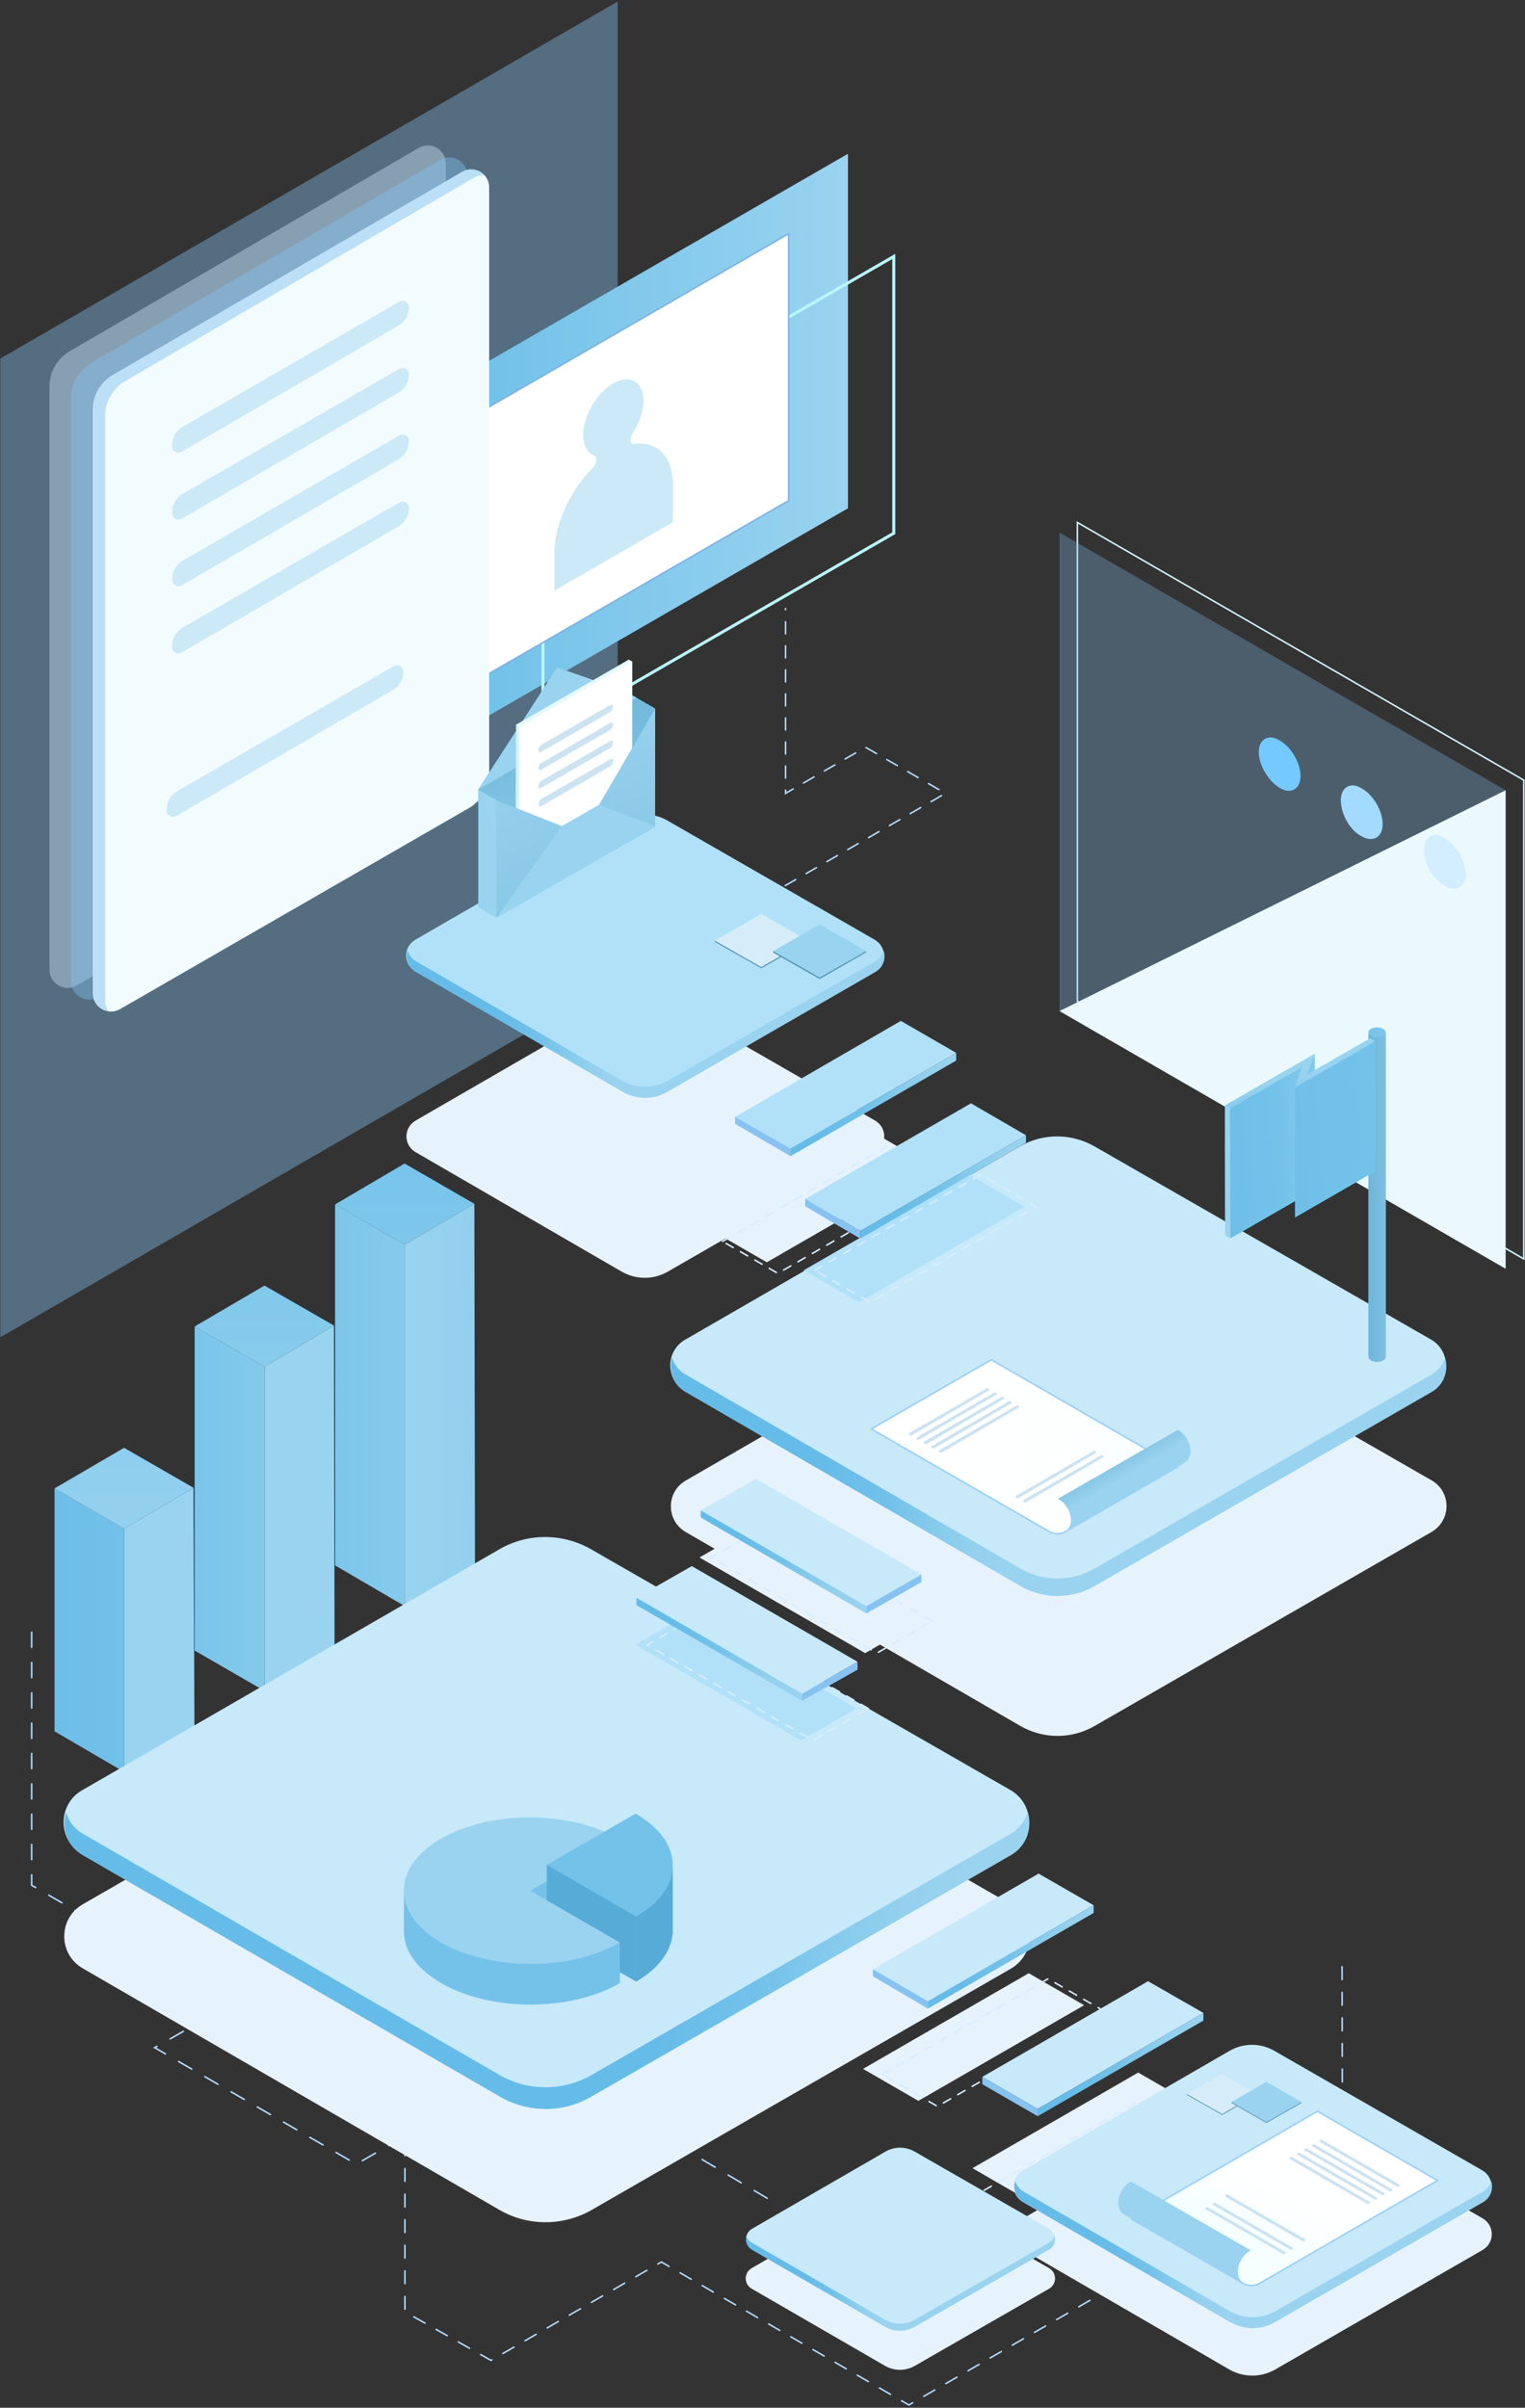 <svg width="496" height="783" viewBox="0 0 496 783" fill="none" xmlns="http://www.w3.org/2000/svg">
<rect x="0" y="0" width="496" height="783" fill="#333333" stroke="none"/>
<path d="M10.3 530.8V613.1L76.2 651.2L50.3 665.9L115.9 703.8L174.2 670L251.4 716" stroke="#B3DAFF" stroke-width="0.5" stroke-linecap="round" stroke-dasharray="4.93"/>
<path d="M436.5 639.6L436.7 735.6L409.7 752L378.7 734.1L295.6 782.1L215.1 735.6L159.7 767.6L131.7 751.8V664.2" stroke="#B3DAFF" stroke-width="0.5" stroke-linecap="round" stroke-dasharray="4.16"/>
<path d="M316.3 705.1L370.2 674L388.2 684.4L334.3 715.5L316.3 705.1Z" fill="#E7F3FC"/>
<path fill-rule="evenodd" clip-rule="evenodd" d="M315.4 715L369.3 683.9L387.3 694.3L333.4 725.4L315.4 715Z" stroke="#D7EDFF" stroke-width="0.5" stroke-linecap="round" stroke-dasharray="2.7"/>
<path opacity="0.4" d="M0.1 434.9V116.6L200.9 0.5V318.8L0.1 434.9Z" fill="#86C3F2"/>
<path fill-rule="evenodd" clip-rule="evenodd" d="M350.4 325.6L495.6 409.4V253.7L350.4 169.9V325.6Z" stroke="#D2F1F9" stroke-width="0.5"/>
<path opacity="0.3" d="M344.6 328.8L489.7 412.6V257L344.6 173.2V328.8Z" fill="#86C3F2"/>
<path d="M489.7 257L344.6 328.8L489.7 412.6V257Z" fill="#EBF9FF"/>
<path d="M120 255.2V139.9L275.8 50V165.3L120 255.2Z" fill="url(#paint0_linear)"/>
<path fill-rule="evenodd" clip-rule="evenodd" d="M176.6 239.2V149.2L290.7 83.4V173.4L176.6 239.2Z" stroke="#B9F6F9" stroke-width="0.976"/>
<path d="M139.4 230.4V143.7L256.5 76V162.8L139.4 230.4Z" fill="white" stroke="#7CB3E5" stroke-width="0.5"/>
<path d="M199.4 124.7C199.2 124.8 198.9 125 198.7 125.1C193.9 128.3 190 135 189.7 140.7C189.5 144.6 190.9 147.2 193.2 148.1C194.4 148.5 194.1 150.8 192.7 152.2C185.4 159.6 180.2 170.7 180.3 180.2V192.1L218.9 169.8V157.9C218.9 148.4 213.7 143.3 206.3 144.4C204.9 144.6 204.6 142.6 205.8 140.9C207.9 137.6 209.3 133.7 209.3 130.3C209.2 124.1 204.8 121.6 199.4 124.7Z" fill="#CCE9F7"/>
<path opacity="0.4" d="M136.2 48.1L22.7 114.2C18.6 116.6 16.1 120.9 16.1 125.6V315.4C16.1 319.9 21 322.7 24.9 320.5L138.4 255.1C142.5 252.7 145 248.4 145 243.6V53.2C145 48.6 140.1 45.8 136.2 48.1Z" fill="#D3EEFD"/>
<path opacity="0.4" d="M143.2 52L29.7 118C25.6 120.4 23.1 124.7 23.1 129.4V319.2C23.1 323.7 28 326.5 31.9 324.3L145.4 259C149.5 256.6 152 252.3 152 247.5V57.1C152.1 52.5 147.1 49.7 143.2 52Z" fill="#86C3F2"/>
<path d="M150.3 55.9L36.8 121.9C32.7 124.3 30.2 128.6 30.2 133.3V323.1C30.2 327.6 35.1 330.4 39 328.2L152.5 262.8C156.6 260.4 159.1 256.1 159.1 251.3V60.9C159.1 56.4 154.2 53.6 150.3 55.9Z" fill="#F2FCFF"/>
<path opacity="0.5" d="M37 121.8L150.3 55.8C152.9 54.3 156.1 55.1 157.9 57.2C156.7 56.9 155.6 57 154.3 57.7L40.8 123.9C36.7 126.3 34.2 130.6 34.2 135.3V325.1C34.2 326.6 34.5 327.9 35.4 328.9C32.6 328.6 30.2 326.2 30.2 323.1V133.4C30.2 128.7 32.9 124.2 37 121.8Z" fill="#86C3F2"/>
<path d="M129.9 98.1L59.4 138.8C57.3 140 56 142.3 56 144.8V145.1C56 146.7 57.7 147.7 59.1 146.9L129.6 105.9C131.7 104.7 133 102.4 133 99.9C133 98.3 131.3 97.3 129.9 98.1Z" fill="#CCE9F7"/>
<path d="M129.9 119.9L59.4 160.6C57.3 161.8 56 164.1 56 166.6V166.9C56 168.5 57.7 169.5 59.1 168.7L129.6 127.7C131.7 126.5 133 124.2 133 121.7C133 120.1 131.3 119.1 129.9 119.9Z" fill="#CCE9F7"/>
<path d="M129.9 141.6L59.4 182.3C57.3 183.5 56 185.8 56 188.3V188.6C56 190.2 57.7 191.2 59.1 190.4L129.6 149.4C131.7 148.2 133 145.9 133 143.4C133 141.8 131.3 140.8 129.9 141.6Z" fill="#CCE9F7"/>
<path d="M129.9 163.4L59.4 204.1C57.3 205.3 56 207.6 56 210.1V210.4C56 212 57.7 213 59.1 212.2L129.6 171.2C131.7 170 133 167.7 133 165.2C133 163.6 131.3 162.6 129.9 163.4Z" fill="#CCE9F7"/>
<path d="M128.1 216.6L57.6 257.3C55.5 258.5 54.2 260.8 54.2 263.3V263.6C54.2 265.2 55.9 266.2 57.3 265.4L127.8 224.4C129.9 223.2 131.2 220.9 131.2 218.4C131.2 216.8 129.5 215.8 128.1 216.6Z" fill="#CCE9F7"/>
<path d="M217.1 325.6L284.6 364.4C288.6 366.7 288.6 372.4 284.6 374.7L217.1 413.6C212.5 416.2 206.9 416.2 202.3 413.6L135.2 374.7C131.2 372.4 131.2 366.7 135.2 364.4L202.3 325.6C206.9 323 212.5 322.9 217.1 325.6Z" fill="#E7F3FC"/>
<path d="M217 266.8L284.5 305.6C288.5 307.9 288.5 313.6 284.5 315.9L217 354.8C212.4 357.4 206.8 357.4 202.2 354.8L135.1 315.9C131.1 313.6 131.1 307.9 135.1 305.6L202.2 266.8C206.8 264.2 212.4 264.2 217 266.8Z" fill="#B0E1F9"/>
<path d="M40.345 576.228L63.245 563.028L62.945 483.828L40.345 497.128V576.228Z" fill="url(#paint1_linear)"/>
<path d="M17.745 563.028L40.345 576.228V497.128L17.745 484.028V563.028Z" fill="url(#paint2_linear)"/>
<path d="M40.345 470.828L62.945 483.828L40.345 497.128L17.745 484.028L40.345 470.828Z" fill="url(#paint3_linear)"/>
<path d="M86.014 549.873L108.814 536.773L108.614 431.073L86.014 444.473V549.873Z" fill="url(#paint4_linear)"/>
<path d="M63.314 536.774L86.014 549.874V444.474L63.314 431.374V536.774Z" fill="url(#paint5_linear)"/>
<path d="M86.014 418.073L108.614 431.073L86.014 444.473L63.314 431.373L86.014 418.073Z" fill="url(#paint6_linear)"/>
<path d="M131.584 522.279L154.484 509.079L154.284 391.479L131.584 404.779V522.279Z" fill="url(#paint7_linear)"/>
<path d="M108.984 509.079L131.584 522.279V404.779L108.984 391.679V509.079Z" fill="url(#paint8_linear)"/>
<path d="M131.584 378.379L154.284 391.479L131.584 404.779L108.984 391.679L131.584 378.379Z" fill="url(#paint9_linear)"/>
<path d="M284.7 312.6L217.2 351.5C212.6 354.1 207 354.1 202.4 351.5L135.3 312.6C133.9 311.8 133 310.5 132.6 309.2C131.8 311.7 132.7 314.6 135.3 316.1L202.4 355C207 357.7 212.6 357.7 217.2 355L284.7 316.1C287.3 314.6 288.2 311.7 287.4 309.2C287 310.5 286.1 311.7 284.7 312.6Z" fill="url(#paint10_linear)"/>
<path d="M414.7 682.6L482.2 721.4C486.2 723.7 486.2 729.4 482.2 731.7L414.7 770.6C410.1 773.2 404.5 773.2 399.9 770.6L332.8 731.7C328.8 729.4 328.8 723.7 332.8 721.4L399.9 682.6C404.5 679.9 410.2 679.9 414.7 682.6Z" fill="#E7F3FC"/>
<path d="M414.6 667L482.1 705.8C486.1 708.1 486.1 713.8 482.1 716.1L414.6 755C410 757.6 404.4 757.6 399.8 755L332.7 716.1C328.7 713.8 328.7 708.1 332.7 705.8L399.8 667C404.4 664.3 410 664.3 414.6 667Z" fill="#C8E9F9"/>
<path d="M482.3 712.7L414.8 751.6C410.2 754.2 404.6 754.2 400 751.6L332.9 712.7C331.5 711.9 330.6 710.6 330.2 709.3C329.4 711.8 330.3 714.7 332.9 716.2L400 755.1C404.6 757.8 410.2 757.8 414.8 755.1L482.3 716.2C484.9 714.7 485.8 711.8 485 709.3C484.6 710.7 483.7 711.9 482.3 712.7Z" fill="url(#paint11_linear)"/>
<path d="M356 418.5L465.6 481.4C472.1 485.1 472.1 494.4 465.6 498.2L356 561.3C348.5 565.6 339.4 565.6 331.9 561.3L223 498.2C216.6 494.5 216.6 485.2 223 481.5L332 418.5C339.4 414.2 348.5 414.2 356 418.5Z" fill="#E7F3FC"/>
<path d="M355.8 372.7L465.4 435.6C471.9 439.3 471.9 448.6 465.4 452.4L355.8 515.5C348.3 519.8 339.2 519.8 331.7 515.5L222.8 452.4C216.4 448.7 216.4 439.4 222.8 435.7L331.7 372.8C339.2 368.5 348.3 368.5 355.8 372.7Z" fill="#C8E9F9"/>
<path d="M465.6 447L356 510.1C348.5 514.4 339.4 514.4 331.9 510.1L223 447C220.7 445.7 219.3 443.7 218.6 441.5C217.4 445.6 218.8 450.3 223 452.7L331.9 515.8C339.3 520.1 348.5 520.1 356 515.8L465.6 452.7C469.8 450.3 471.2 445.6 470 441.5C469.3 443.7 467.9 445.7 465.6 447Z" fill="url(#paint12_linear)"/>
<path d="M192.4 541L328.8 619.3C336.9 623.9 336.9 635.5 328.8 640.2L192.4 718.7C183.1 724 171.7 724 162.5 718.7L26.9 640.1C18.9 635.5 18.9 623.9 26.9 619.3L162.5 541C171.8 535.7 183.2 535.7 192.4 541Z" fill="#E7F3FC"/>
<path d="M192.2 503.8L328.6 582.1C336.7 586.7 336.7 598.3 328.6 603L192.2 681.5C182.9 686.8 171.5 686.8 162.3 681.5L26.7 603C18.7 598.4 18.7 586.8 26.7 582.2L162.3 503.9C171.5 498.5 182.9 498.5 192.2 503.8Z" fill="#C8E9F9"/>
<path d="M297.5 712.5L341.2 737.6C343.8 739.1 343.8 742.8 341.2 744.3L297.5 769.4C294.5 771.1 290.9 771.1 287.9 769.4L244.5 744.3C241.9 742.8 241.9 739.1 244.5 737.6L287.9 712.5C290.9 710.8 294.6 710.8 297.5 712.5Z" fill="#E7F3FC"/>
<path d="M328.8 596.3L192.4 674.8C183.1 680.1 171.7 680.1 162.5 674.8L26.9 596.3C24.1 594.7 22.3 592.2 21.5 589.4C20 594.4 21.7 600.3 26.9 603.3L162.5 681.8C171.8 687.2 183.2 687.2 192.4 681.8L328.8 603.3C334 600.3 335.8 594.4 334.3 589.3C333.4 592.1 331.6 594.7 328.8 596.3Z" fill="url(#paint13_linear)"/>
<path d="M231.4 400.1L285.3 369L303.3 379.4L249.4 410.5L231.4 400.1Z" fill="#E7F3FC"/>
<path d="M297.5 699.7L341.2 724.8C343.8 726.3 343.8 730 341.2 731.5L297.6 756.6C294.6 758.3 291 758.3 288 756.6L244.6 731.5C242 730 242 726.3 244.6 724.8L288 699.7C290.9 698 294.5 698 297.5 699.7Z" fill="#C8E9F9"/>
<path d="M341.2 729.3L297.5 754.4C294.5 756.1 290.9 756.1 287.9 754.4L244.5 729.3C243.6 728.8 243 728 242.8 727.1C242.3 728.7 242.9 730.6 244.5 731.6L287.9 756.7C290.9 758.4 294.5 758.4 297.5 756.7L341.2 731.6C342.9 730.6 343.4 728.8 342.9 727.1C342.7 728 342.1 728.8 341.2 729.3Z" fill="url(#paint14_linear)"/>
<path fill-rule="evenodd" clip-rule="evenodd" d="M235 403.7L288.9 372.6L306.9 383L253 414.1L235 403.7Z" stroke="#D7EDFF" stroke-width="0.5" stroke-linecap="round" stroke-dasharray="2.7"/>
<path d="M239.1 363.2L293 332L311 342.4L257.1 373.5L239.1 363.2Z" fill="#B0E1F9"/>
<path d="M239.1 363.2V365.5L257.1 376V373.5L239.1 363.2Z" fill="#86C3F2"/>
<path d="M311 342.4L257.1 373.5V376L311 344.9V342.4Z" fill="url(#paint15_linear)"/>
<path d="M261.4 413.1L315.3 382L333.3 392.4L279.4 423.5L261.4 413.1Z" fill="#B0E1F9"/>
<path fill-rule="evenodd" clip-rule="evenodd" d="M265 413.1L318.9 382L336.9 392.4L283 423.5L265 413.1Z" stroke="#D7EDFF" stroke-width="0.5" stroke-linecap="round" stroke-dasharray="2.7"/>
<path d="M261.9 389.9L315.8 358.8L333.7 369.2L279.8 400.3L261.9 389.9Z" fill="#B0E1F9"/>
<path d="M261.9 389.9V392.3L279.8 402.8V400.3L261.9 389.9Z" fill="#86C3F2"/>
<path d="M333.7 369.2L279.8 400.3V402.8L333.7 371.6V369.2Z" fill="url(#paint16_linear)"/>
<path d="M232.5 305.9L247.6 297.2L262.7 305.9L247.6 314.5L232.5 305.9Z" fill="#D6EDF9"/>
<path d="M251.5 309.3L266.6 300.6L281.7 309.3L266.6 317.9L251.5 309.3Z" fill="#99D3EF"/>
<path d="M266.6 317.9V318.4L281.7 309.7V309.3L266.6 317.9Z" fill="#5895B3"/>
<path d="M251.5 309.3L266.6 317.9V318.4L251.5 309.8V309.3Z" fill="#5895B3"/>
<path d="M247.6 314.5V314.9L254.1 311.2L253.7 311L247.6 314.5Z" fill="#5895B3"/>
<path d="M232.5 305.9L247.6 314.5V314.9L232.5 306.3V305.9Z" fill="#5895B3"/>
<path d="M299.4 527.2L245.5 496.1L227.5 506.5L281.4 537.6L299.4 527.2Z" fill="#E7F3FC"/>
<path fill-rule="evenodd" clip-rule="evenodd" d="M303.2 527.2L249.3 496.1L231.3 506.5L285.2 537.6L303.2 527.2Z" stroke="#D7EDFF" stroke-width="0.5" stroke-linecap="round" stroke-dasharray="2.7"/>
<path d="M227.9 491.2L281.8 522.3L299.7 512L245.8 480.9L227.9 491.2Z" fill="#C8E9F9"/>
<path d="M281.8 522.3L299.7 512V514.5L281.8 524.7V522.3Z" fill="#86C3F2"/>
<path d="M227.9 491.2L281.8 522.3V524.7L227.9 493.5V491.2Z" fill="url(#paint17_linear)"/>
<path d="M278.5 555.6L224.6 524.5L206.7 534.9L260.6 566L278.5 555.6Z" fill="#B0E1F9"/>
<path fill-rule="evenodd" clip-rule="evenodd" d="M282.4 555.6L228.5 524.5L210.5 534.9L264.4 566L282.4 555.6Z" stroke="#D7EDFF" stroke-width="0.5" stroke-linecap="round" stroke-dasharray="2.7"/>
<path d="M207 519.6L260.9 550.8L278.9 540.4L225 509.3L207 519.6Z" fill="#C8E9F9"/>
<path d="M260.9 550.8L278.9 540.4V543L260.9 553.1V550.8Z" fill="#86C3F2"/>
<path d="M207 519.6L260.9 550.8V553.1L207 522V519.6Z" fill="url(#paint18_linear)"/>
<path d="M283.4 464.7L322.4 442.2L382.9 477.1L346.5 498.1C344.9 499 342.9 499 341.3 498.1L283.4 464.7Z" fill="url(#paint19_linear)" stroke="#9ACFF7" stroke-width="0.5"/>
<path d="M383.1 465L344.1 487.4C346.7 488.9 348.3 491.7 348.3 494.6C348.3 496.2 347.4 497.5 346.2 498.2L385 475.9C386.3 475.2 387.2 473.9 387.2 472.2C387.2 469.3 385.7 466.5 383.1 465Z" fill="url(#paint20_linear)"/>
<path d="M295.8 466L320.7 451.6C321 451.4 321.3 451.4 321.6 451.6C321.9 451.7 321.9 452.1 321.6 452.2L296.7 466.7C296.4 466.9 296.1 466.9 295.8 466.7C295.5 466.5 295.5 466.2 295.8 466Z" fill="#CCE3F1"/>
<path d="M298.2 467.4L323.1 453C323.4 452.8 323.7 452.8 324 453C324.3 453.1 324.3 453.5 324 453.6L299.1 468.1C298.8 468.3 298.5 468.3 298.2 468.1C298 467.9 298 467.6 298.2 467.4Z" fill="#CCE3F1"/>
<path d="M300.6 468.8L325.5 454.4C325.8 454.2 326.1 454.2 326.4 454.4C326.7 454.5 326.7 454.9 326.4 455L301.6 469.5C301.3 469.7 301 469.7 300.7 469.5C300.4 469.3 300.4 469 300.6 468.8Z" fill="#CCE3F1"/>
<path d="M303.1 470.2L328 455.8C328.3 455.6 328.6 455.6 328.9 455.8C329.2 455.9 329.2 456.3 328.9 456.4L304 470.9C303.7 471.1 303.4 471.1 303.1 470.9C302.8 470.7 302.8 470.4 303.1 470.2Z" fill="#CCE3F1"/>
<path d="M305.5 471.6L330.4 457.2C330.7 457 331 457 331.3 457.2C331.6 457.3 331.6 457.7 331.3 457.8L306.4 472.3C306.1 472.5 305.8 472.5 305.5 472.3C305.3 472.1 305.3 471.8 305.5 471.6Z" fill="#CCE3F1"/>
<path d="M330.5 486.4L355.4 472C355.7 471.8 356 471.8 356.3 472C356.6 472.1 356.6 472.5 356.3 472.6L331.4 487.1C331.1 487.3 330.8 487.3 330.5 487.1C330.2 486.9 330.2 486.6 330.5 486.4Z" fill="#CCE3F1"/>
<path d="M332.9 487.8L357.8 473.4C358.1 473.2 358.4 473.2 358.7 473.4C359 473.5 359 473.9 358.7 474L333.8 488.5C333.5 488.7 333.2 488.7 332.9 488.5C332.7 488.3 332.7 488 332.9 487.8Z" fill="#CCE3F1"/>
<path opacity="0.7" d="M326.4 483.8L351.3 469.4C351.6 469.2 351.9 469.2 352.2 469.4C352.5 469.5 352.5 469.9 352.2 470L327.4 484.4C327.1 484.6 326.8 484.6 326.5 484.4C326.2 484.3 326.2 483.9 326.4 483.8Z" fill="url(#paint21_linear)"/>
<path d="M467.5 709.1L428.5 686.6L368 721.6L404.4 742.6C406 743.5 408 743.5 409.6 742.6L467.5 709.1Z" fill="url(#paint22_linear)" stroke="#9ACFF7" stroke-width="0.5"/>
<path d="M367.8 709.4L406.8 731.8C404.2 733.3 402.6 736.1 402.6 739C402.6 740.6 403.5 741.9 404.7 742.6L365.9 720.3C364.6 719.6 363.7 718.3 363.7 716.6C363.7 713.7 365.3 710.9 367.8 709.4Z" fill="#99D3EF"/>
<path d="M455.1 710.4L430.2 696C429.9 695.8 429.6 695.8 429.3 696C429 696.1 429 696.5 429.3 696.6L454.2 711C454.5 711.2 454.8 711.2 455.1 711C455.4 710.9 455.4 710.6 455.1 710.4Z" fill="#CCE3F1"/>
<path d="M452.7 711.9L427.8 697.5C427.5 697.3 427.2 697.3 426.9 697.5C426.6 697.6 426.6 698 426.9 698.1L451.8 712.5C452.1 712.7 452.4 712.7 452.7 712.5C452.9 712.3 452.9 712 452.7 711.9Z" fill="#CCE3F1"/>
<path d="M450.3 713.2L425.3 698.8C425 698.6 424.7 698.6 424.4 698.8C424.1 698.9 424.1 699.3 424.4 699.4L449.3 713.8C449.6 714 449.9 714 450.2 713.8C450.5 713.7 450.5 713.4 450.3 713.2Z" fill="#CCE3F1"/>
<path d="M447.8 714.6L422.9 700.2C422.6 700 422.3 700 422 700.2C421.7 700.3 421.7 700.7 422 700.8L446.9 715.2C447.2 715.4 447.5 715.4 447.8 715.2C448.1 715.1 448.1 714.8 447.8 714.6Z" fill="#CCE3F1"/>
<path d="M445.4 716L420.5 701.6C420.2 701.4 419.9 701.4 419.6 701.6C419.3 701.7 419.3 702.1 419.6 702.2L444.5 716.6C444.8 716.8 445.1 716.8 445.4 716.6C445.7 716.5 445.7 716.2 445.4 716Z" fill="#CCE3F1"/>
<path d="M420.4 730.9L395.5 716.5C395.2 716.3 394.9 716.3 394.6 716.5C394.3 716.6 394.3 717 394.6 717.1L419.5 731.5C419.8 731.7 420.1 731.7 420.4 731.5C420.7 731.4 420.7 731 420.4 730.9Z" fill="#CCE3F1"/>
<path d="M418 732.3L393.1 717.9C392.8 717.7 392.5 717.7 392.2 717.9C391.9 718 391.9 718.4 392.2 718.5L417.1 732.9C417.4 733.1 417.7 733.1 418 732.9C418.3 732.8 418.3 732.4 418 732.3Z" fill="#CCE3F1"/>
<path d="M424.5 728.2L399.5 713.8C399.2 713.6 398.9 713.6 398.6 713.8C398.3 713.9 398.3 714.3 398.6 714.4L423.5 728.8C423.8 729 424.1 729 424.4 728.8C424.7 728.7 424.7 728.3 424.5 728.2Z" fill="#CCE3F1"/>
<path d="M386.1 681L397.5 674.4L408.9 681L397.5 687.5L386.1 681Z" fill="#D6EDF9"/>
<path d="M400.5 683.6L411.9 677L423.3 683.6L411.9 690.1L400.5 683.6Z" fill="#99D3EF"/>
<path d="M411.9 690.1V690.4L423.3 683.9V683.6L411.9 690.1Z" fill="#5895B3"/>
<path d="M400.5 683.6L411.9 690.1V690.4L400.5 683.9V683.6Z" fill="#5895B3"/>
<path d="M397.5 687.5V687.8L402.4 685L402.2 684.8L397.5 687.5Z" fill="#5895B3"/>
<path d="M386.1 681L397.5 687.5V687.8L386.1 681.3V681Z" fill="#5895B3"/>
<path d="M280.7 672.8L334.6 641.7L352.6 652.1L298.7 683.2L280.7 672.8Z" fill="#E7F3FC"/>
<path fill-rule="evenodd" clip-rule="evenodd" d="M287 674.6L340.9 643.5L358.9 653.9L304.9 685L287 674.6Z" stroke="#D7EDFF" stroke-width="0.5" stroke-linecap="round" stroke-dasharray="2.7"/>
<path d="M283.9 640.4L337.8 609.3L355.7 619.6L301.8 650.8L283.9 640.4Z" fill="#C8E9F9"/>
<path d="M283.9 640.4V642.7L301.8 653.2V650.8L283.9 640.4Z" fill="#86C3F2"/>
<path d="M355.7 619.6L301.8 650.8V653.2L355.7 622.1V619.6Z" fill="url(#paint23_linear)"/>
<path d="M319.5 675.4L373.4 644.3L391.4 654.6L337.5 685.8L319.5 675.4Z" fill="#C8E9F9"/>
<path d="M319.5 675.4V677.8L337.5 688.2V685.8L319.5 675.4Z" fill="#86C3F2"/>
<path d="M391.4 654.6L337.5 685.8V688.2L391.4 657.1V654.6Z" fill="url(#paint24_linear)"/>
<path d="M255.4 288L307.5 258L281.5 243L255.5 258V197.9" stroke="#B3DAFF" stroke-width="0.5" stroke-linecap="round" stroke-dasharray="3.91"/>
<path d="M155.572 256.737V294.937L161.472 298.437L213.072 268.737V230.437L203.472 224.937L155.572 256.737Z" fill="#00CEEE"/>
<path d="M161.472 260.237L155.572 256.737L203.472 224.937L213.072 230.437L161.472 260.237Z" fill="#56CFFF"/>
<path d="M155.572 256.737L161.472 260.237L189.272 271.237L213.072 230.437L203.472 224.937L181.272 217.137L155.572 256.737Z" fill="url(#paint25_linear)"/>
<path d="M181.221 217.057L203.521 224.957L207.121 226.957L181.221 217.057Z" fill="#BDEBFF"/>
<path d="M207.121 226.957L155.521 256.757L181.221 217.057L207.121 226.957Z" fill="url(#paint26_linear)"/>
<path d="M167.831 235.737L168.131 290.637L168.931 293.137L205.631 272.037V215.137L204.531 214.537L167.831 235.737Z" fill="#C1F2F7"/>
<path d="M168.931 293.137L167.631 290.637L167.831 235.737L168.931 236.337V293.137Z" fill="#D5F1F9"/>
<path d="M168.871 236.337L167.771 235.737L204.471 214.537L205.571 215.137L168.871 236.337Z" fill="#E6FAFF"/>
<path d="M205.572 215.137V272.037L168.872 293.137V236.337L205.572 215.137Z" fill="white"/>
<path d="M176.181 259.757L198.581 246.857C198.981 246.657 199.481 246.857 199.481 247.357C199.481 248.157 199.081 248.857 198.381 249.257L176.081 262.157C175.681 262.357 175.181 262.157 175.181 261.657C175.181 260.857 175.581 260.157 176.181 259.757Z" fill="#CCE3F1"/>
<path d="M176.181 253.857L198.481 240.957C198.881 240.757 199.381 240.957 199.381 241.457C199.381 242.257 198.981 242.957 198.281 243.357L175.981 256.257C175.581 256.457 175.081 256.257 175.081 255.757C175.081 254.957 175.581 254.257 176.181 253.857Z" fill="#CCE3F1"/>
<path d="M176.181 248.057L198.481 235.057C198.881 234.857 199.381 235.057 199.381 235.557C199.381 236.357 198.981 237.057 198.281 237.457L175.981 250.357C175.581 250.557 175.081 250.357 175.081 249.857C175.081 249.157 175.481 248.357 176.181 248.057Z" fill="#CCE3F1"/>
<path d="M176.181 242.157L198.481 229.257C198.881 229.057 199.381 229.257 199.381 229.757C199.381 230.557 198.981 231.257 198.281 231.657L175.981 244.557C175.581 244.757 175.081 244.557 175.081 244.057C175.081 243.257 175.481 242.557 176.181 242.157Z" fill="#CCE3F1"/>
<path d="M189.272 271.237L161.472 260.237V298.437L213.072 268.737V230.437L189.272 271.237Z" fill="url(#paint27_linear)"/>
<path d="M213.072 268.682L161.472 298.482L182.672 268.682L194.872 261.682L213.072 268.682Z" fill="url(#paint28_linear)"/>
<path d="M161.472 298.482L155.572 294.982V256.782L161.472 260.182V298.482Z" fill="url(#paint29_linear)"/>
<path d="M445.1 335.8V441.2C445.1 441.7 445.3 442 445.9 442.4C447.1 443.1 448.9 443.1 449.9 442.4C450.5 442 450.7 441.7 450.7 441.2V335.8C450.7 335.3 450.5 335 449.9 334.6C448.7 333.9 446.9 334 445.9 334.6C445.3 334.9 445 335.3 445.1 335.8Z" fill="url(#paint30_linear)"/>
<path d="M445.9 336.9C447.1 337.6 448.9 337.6 449.9 336.9C450.5 336.5 450.7 336.2 450.7 335.7V441.1C450.7 441.6 450.5 441.9 449.9 442.3C448.7 443 446.9 443 445.9 442.3C445.3 441.9 445.1 441.6 445.1 441.1V335.8C445.1 336.2 445.3 336.6 445.9 336.9Z" fill="url(#paint31_linear)"/>
<path d="M398.4 359.5L398.5 401.7L400.2 402.7L421.2 390.6V395.9L447.4 380.8L447.2 338.6L445.6 337.7L427.6 348V342.7L398.4 359.5Z" fill="#69F2FF"/>
<path d="M427.6 342.7L427.7 384.9L425.2 391.6L425.1 349.5L427.6 342.7Z" fill="url(#paint32_linear)"/>
<path d="M423.6 346.9L423.7 389L400.2 402.7L400 360.5L423.6 346.9Z" fill="url(#paint33_linear)"/>
<path d="M447.2 338.6L447.4 380.8L421.2 395.9L421.1 353.7L447.2 338.6Z" fill="url(#paint34_linear)"/>
<path d="M400 360.5L400.2 402.7L398.5 401.7L398.4 359.5L400 360.5Z" fill="url(#paint35_linear)"/>
<path d="M427.6 342.7L425.1 349.5L445.6 337.7L447.2 338.6L421.1 353.7L423.6 346.9L400 360.5L398.4 359.5L427.6 342.7Z" fill="url(#paint36_linear)"/>
<path d="M201.2 631.9C201.3 631.8 201.5 631.8 201.6 631.7L183.9 621.4L201.4 611.2V598C185.3 588.7 159.3 588.7 143.3 598C135.4 602.7 131.4 608.7 131.4 614.8V628C131.4 634.1 135.4 640.2 143.5 644.9C159.6 654.2 185.6 654.2 201.6 644.9V631.7C201.5 631.8 201.3 631.9 201.2 631.9Z" fill="#99D3EF"/>
<path d="M183.9 621.5L201.4 611.3V598.1L172.5 614.9L183.9 621.5Z" fill="#74C2EA"/>
<path d="M218.8 607C219 600.8 215 594.5 206.7 589.8L177.8 606.5V627.6L206.9 644.4C214.8 639.8 218.8 633.7 218.8 627.7V606.6C218.8 606.8 218.8 606.9 218.8 607Z" fill="#73C2EA"/>
<path d="M218.8 606.6V627.7C218.8 633.7 214.8 639.8 206.9 644.4V623.3C214.9 618.7 218.8 612.7 218.8 606.6Z" fill="#56ABD7"/>
<path d="M206.9 623.3V644.4L177.8 627.6L177.9 606.5L206.9 623.3Z" fill="#56ABD7"/>
<path d="M131.4 628V614.8C131.4 620.9 135.4 627 143.5 631.7C159.6 641 185.6 641 201.6 631.7V644.9C185.6 654.2 159.6 654.2 143.5 644.9C135.4 640.2 131.3 634.1 131.4 628Z" fill="#74C2EA"/>
<path d="M172.5 614.9L201.6 631.7C185.6 641 159.6 640.9 143.5 631.7C127.4 622.5 127.3 607.4 143.3 598.1L172.5 614.9Z" fill="#99D3EF"/>
<path d="M409.4 244.6C409.4 240.4 412.6 238.5 416.2 240.8C420 242.9 423 248.2 423 252.4C423 256.6 419.8 258.5 416.2 256.2C412.6 254.1 409.4 248.8 409.4 244.6Z" fill="#74C9FF"/>
<path d="M436.1 260.2C436.1 256 439.3 254.1 442.9 256.4C446.7 258.5 449.7 263.8 449.7 268C449.7 272.2 446.7 274.1 442.9 272C439 270 436.1 264.7 436.1 260.2Z" fill="#A2DBFF"/>
<path d="M463.1 276.3C463.1 272.1 466.3 270.2 469.9 272.5C473.5 274.8 476.7 279.9 476.7 284.1C476.7 288.3 473.7 290.2 469.9 288.1C466.1 286.1 463.1 280.6 463.1 276.3Z" fill="#D1EDFF"/>
<defs>
<linearGradient id="paint0_linear" x1="120" y1="255.2" x2="275.8" y2="255.2" gradientUnits="userSpaceOnUse">
<stop stop-color="#66BCE8"/>
<stop offset="1" stop-color="#99D3EF"/>
</linearGradient>
<linearGradient id="paint1_linear" x1="301.819" y1="187.184" x2="131.887" y2="187.184" gradientUnits="userSpaceOnUse">
<stop stop-color="#66BCE8"/>
<stop offset="1" stop-color="#99D3EF"/>
</linearGradient>
<linearGradient id="paint2_linear" x1="-78.488" y1="1088.37" x2="195.174" y2="1088.37" gradientUnits="userSpaceOnUse">
<stop offset="0.214" stop-color="#66BCE8"/>
<stop offset="0.49" stop-color="#74C2EA"/>
<stop offset="0.64" stop-color="#84CAEC"/>
<stop offset="0.84" stop-color="#94D1EE"/>
<stop offset="1" stop-color="#99D3EF"/>
</linearGradient>
<linearGradient id="paint3_linear" x1="-216.334" y1="303.314" x2="-216.334" y2="602.014" gradientUnits="userSpaceOnUse">
<stop stop-color="#66BCE8"/>
<stop offset="0.718" stop-color="#99D3EF"/>
</linearGradient>
<linearGradient id="paint4_linear" x1="301.819" y1="47.762" x2="131.887" y2="47.762" gradientUnits="userSpaceOnUse">
<stop stop-color="#66BCE8"/>
<stop offset="1" stop-color="#99D3EF"/>
</linearGradient>
<linearGradient id="paint5_linear" x1="-78.488" y1="1171.88" x2="182.521" y2="1171.88" gradientUnits="userSpaceOnUse">
<stop offset="0.214" stop-color="#66BCE8"/>
<stop offset="0.49" stop-color="#74C2EA"/>
<stop offset="0.64" stop-color="#84CAEC"/>
<stop offset="0.84" stop-color="#94D1EE"/>
<stop offset="1" stop-color="#99D3EF"/>
</linearGradient>
<linearGradient id="paint6_linear" x1="-170.332" y1="303.314" x2="-170.332" y2="602.014" gradientUnits="userSpaceOnUse">
<stop stop-color="#66BCE8"/>
<stop offset="0.718" stop-color="#99D3EF"/>
</linearGradient>
<linearGradient id="paint7_linear" x1="301.819" y1="-28.409" x2="131.887" y2="-28.409" gradientUnits="userSpaceOnUse">
<stop stop-color="#66BCE8"/>
<stop offset="1" stop-color="#99D3EF"/>
</linearGradient>
<linearGradient id="paint8_linear" x1="-39.781" y1="1211.15" x2="221.228" y2="1211.15" gradientUnits="userSpaceOnUse">
<stop offset="0.214" stop-color="#66BCE8"/>
<stop offset="0.49" stop-color="#74C2EA"/>
<stop offset="0.64" stop-color="#84CAEC"/>
<stop offset="0.84" stop-color="#94D1EE"/>
<stop offset="1" stop-color="#99D3EF"/>
</linearGradient>
<linearGradient id="paint9_linear" x1="-124.671" y1="303.314" x2="-124.671" y2="602.014" gradientUnits="userSpaceOnUse">
<stop stop-color="#66BCE8"/>
<stop offset="0.718" stop-color="#99D3EF"/>
</linearGradient>
<linearGradient id="paint10_linear" x1="153.056" y1="340.59" x2="201.643" y2="340.59" gradientUnits="userSpaceOnUse">
<stop offset="0.214" stop-color="#66BCE8"/>
<stop offset="0.49" stop-color="#74C2EA"/>
<stop offset="0.64" stop-color="#84CAEC"/>
<stop offset="0.84" stop-color="#94D1EE"/>
<stop offset="1" stop-color="#99D3EF"/>
</linearGradient>
<linearGradient id="paint11_linear" x1="350.492" y1="740.692" x2="399.094" y2="740.692" gradientUnits="userSpaceOnUse">
<stop offset="0.214" stop-color="#66BCE8"/>
<stop offset="0.49" stop-color="#74C2EA"/>
<stop offset="0.64" stop-color="#84CAEC"/>
<stop offset="0.84" stop-color="#94D1EE"/>
<stop offset="1" stop-color="#99D3EF"/>
</linearGradient>
<linearGradient id="paint12_linear" x1="251.824" y1="492.378" x2="330.675" y2="492.378" gradientUnits="userSpaceOnUse">
<stop offset="0.214" stop-color="#66BCE8"/>
<stop offset="0.49" stop-color="#74C2EA"/>
<stop offset="0.64" stop-color="#84CAEC"/>
<stop offset="0.84" stop-color="#94D1EE"/>
<stop offset="1" stop-color="#99D3EF"/>
</linearGradient>
<linearGradient id="paint13_linear" x1="185.865" y1="657.568" x2="315.813" y2="657.568" gradientUnits="userSpaceOnUse">
<stop offset="0.214" stop-color="#66BCE8"/>
<stop offset="0.49" stop-color="#74C2EA"/>
<stop offset="0.64" stop-color="#84CAEC"/>
<stop offset="0.84" stop-color="#94D1EE"/>
<stop offset="1" stop-color="#99D3EF"/>
</linearGradient>
<linearGradient id="paint14_linear" x1="256.167" y1="747.36" x2="287.545" y2="747.36" gradientUnits="userSpaceOnUse">
<stop offset="0.214" stop-color="#66BCE8"/>
<stop offset="0.49" stop-color="#74C2EA"/>
<stop offset="0.64" stop-color="#84CAEC"/>
<stop offset="0.84" stop-color="#94D1EE"/>
<stop offset="1" stop-color="#99D3EF"/>
</linearGradient>
<linearGradient id="paint15_linear" x1="257.1" y1="375.999" x2="311.003" y2="375.999" gradientUnits="userSpaceOnUse">
<stop offset="0.214" stop-color="#66BCE8"/>
<stop offset="0.49" stop-color="#74C2EA"/>
<stop offset="0.64" stop-color="#84CAEC"/>
<stop offset="0.84" stop-color="#94D1EE"/>
<stop offset="1" stop-color="#99D3EF"/>
</linearGradient>
<linearGradient id="paint16_linear" x1="279.8" y1="402.802" x2="333.702" y2="402.802" gradientUnits="userSpaceOnUse">
<stop offset="0.214" stop-color="#66BCE8"/>
<stop offset="0.49" stop-color="#74C2EA"/>
<stop offset="0.64" stop-color="#84CAEC"/>
<stop offset="0.84" stop-color="#94D1EE"/>
<stop offset="1" stop-color="#99D3EF"/>
</linearGradient>
<linearGradient id="paint17_linear" x1="227.897" y1="524.701" x2="281.8" y2="524.701" gradientUnits="userSpaceOnUse">
<stop offset="0.214" stop-color="#66BCE8"/>
<stop offset="0.49" stop-color="#74C2EA"/>
<stop offset="0.64" stop-color="#84CAEC"/>
<stop offset="0.84" stop-color="#94D1EE"/>
<stop offset="1" stop-color="#99D3EF"/>
</linearGradient>
<linearGradient id="paint18_linear" x1="206.998" y1="553.1" x2="260.899" y2="553.1" gradientUnits="userSpaceOnUse">
<stop offset="0.214" stop-color="#66BCE8"/>
<stop offset="0.49" stop-color="#74C2EA"/>
<stop offset="0.64" stop-color="#84CAEC"/>
<stop offset="0.84" stop-color="#94D1EE"/>
<stop offset="1" stop-color="#99D3EF"/>
</linearGradient>
<linearGradient id="paint19_linear" x1="283.403" y1="498.775" x2="382.9" y2="498.775" gradientUnits="userSpaceOnUse">
<stop stop-color="white"/>
<stop offset="0.669" stop-color="#FDFFFF"/>
<stop offset="1" stop-color="#F6FFFF"/>
</linearGradient>
<linearGradient id="paint20_linear" x1="376.719" y1="480.147" x2="367.751" y2="464.922" gradientUnits="userSpaceOnUse">
<stop offset="0.303" stop-color="#99D3EF"/>
<stop offset="1" stop-color="#6CB4D8"/>
</linearGradient>
<linearGradient id="paint21_linear" x1="347.573" y1="469.689" x2="331.023" y2="452.333" gradientUnits="userSpaceOnUse">
<stop stop-color="white"/>
<stop offset="0.129" stop-color="#FBFFFF" stop-opacity="0.935"/>
<stop offset="0.259" stop-color="#EFFFFF" stop-opacity="0.871"/>
<stop offset="0.388" stop-color="#DBFFFF" stop-opacity="0.806"/>
<stop offset="0.518" stop-color="#BFF1FF" stop-opacity="0.741"/>
<stop offset="0.648" stop-color="#9AE9FF" stop-opacity="0.676"/>
<stop offset="0.778" stop-color="#6ED6FF" stop-opacity="0.611"/>
<stop offset="0.905" stop-color="#3ADBFF" stop-opacity="0.547"/>
<stop offset="1" stop-color="#0FFFFF" stop-opacity="0.5"/>
</linearGradient>
<linearGradient id="paint22_linear" x1="417.427" y1="699.197" x2="405.196" y2="722.707" gradientUnits="userSpaceOnUse">
<stop stop-color="white"/>
<stop offset="0.669" stop-color="#FDFFFF"/>
<stop offset="1" stop-color="#F6FFFF"/>
</linearGradient>
<linearGradient id="paint23_linear" x1="301.799" y1="653.2" x2="355.702" y2="653.2" gradientUnits="userSpaceOnUse">
<stop offset="0.214" stop-color="#66BCE8"/>
<stop offset="0.49" stop-color="#74C2EA"/>
<stop offset="0.64" stop-color="#84CAEC"/>
<stop offset="0.84" stop-color="#94D1EE"/>
<stop offset="1" stop-color="#99D3EF"/>
</linearGradient>
<linearGradient id="paint24_linear" x1="337.498" y1="688.2" x2="391.399" y2="688.2" gradientUnits="userSpaceOnUse">
<stop offset="0.214" stop-color="#66BCE8"/>
<stop offset="0.49" stop-color="#74C2EA"/>
<stop offset="0.64" stop-color="#84CAEC"/>
<stop offset="0.84" stop-color="#94D1EE"/>
<stop offset="1" stop-color="#99D3EF"/>
</linearGradient>
<linearGradient id="paint25_linear" x1="271.459" y1="330.192" x2="247.168" y2="207.496" gradientUnits="userSpaceOnUse">
<stop offset="0.303" stop-color="#99D3EF"/>
<stop offset="1" stop-color="#6CB4D8"/>
</linearGradient>
<linearGradient id="paint26_linear" x1="65.829" y1="113.84" x2="65.829" y2="291.562" gradientUnits="userSpaceOnUse">
<stop stop-color="#E6F5FF"/>
<stop offset="0.1" stop-color="#E0F2FE"/>
<stop offset="0.23" stop-color="#D0EBFA"/>
<stop offset="0.376" stop-color="#B5DFF5"/>
<stop offset="0.498" stop-color="#99D3EF"/>
</linearGradient>
<linearGradient id="paint27_linear" x1="93.538" y1="211.404" x2="172.898" y2="385.702" gradientUnits="userSpaceOnUse">
<stop offset="0.303" stop-color="#99D3EF"/>
<stop offset="1" stop-color="#6CB4D8"/>
</linearGradient>
<linearGradient id="paint28_linear" x1="136.652" y1="187.534" x2="136.459" y2="260.454" gradientUnits="userSpaceOnUse">
<stop stop-color="#E6F5FF"/>
<stop offset="0.1" stop-color="#E0F2FE"/>
<stop offset="0.23" stop-color="#D0EBFA"/>
<stop offset="0.376" stop-color="#B5DFF5"/>
<stop offset="0.498" stop-color="#99D3EF"/>
</linearGradient>
<linearGradient id="paint29_linear" x1="157.258" y1="193.004" x2="130.343" y2="202.307" gradientUnits="userSpaceOnUse">
<stop stop-color="#E6F5FF"/>
<stop offset="0.052" stop-color="#D4EDFB"/>
<stop offset="0.135" stop-color="#BEE4F7"/>
<stop offset="0.234" stop-color="#ADDCF3"/>
<stop offset="0.355" stop-color="#A2D7F1"/>
<stop offset="0.526" stop-color="#9BD4EF"/>
<stop offset="1" stop-color="#99D3EF"/>
</linearGradient>
<linearGradient id="paint30_linear" x1="436.146" y1="684.492" x2="466.715" y2="684.492" gradientUnits="userSpaceOnUse">
<stop stop-color="#66BCE8"/>
<stop offset="1" stop-color="#99D3EF"/>
</linearGradient>
<linearGradient id="paint31_linear" x1="467.67" y1="165.914" x2="444.311" y2="165.914" gradientUnits="userSpaceOnUse">
<stop offset="0.303" stop-color="#99D3EF"/>
<stop offset="1" stop-color="#6CB4D8"/>
</linearGradient>
<linearGradient id="paint32_linear" x1="418.991" y1="462.219" x2="431.938" y2="462.351" gradientUnits="userSpaceOnUse">
<stop stop-color="#66BCE8"/>
<stop offset="1" stop-color="#99D3EF"/>
</linearGradient>
<linearGradient id="paint33_linear" x1="385.229" y1="470.109" x2="459.286" y2="466.162" gradientUnits="userSpaceOnUse">
<stop stop-color="#66BCE8"/>
<stop offset="0.49" stop-color="#74C2EA"/>
<stop offset="0.64" stop-color="#84CAEC"/>
<stop offset="0.84" stop-color="#94D1EE"/>
<stop offset="1" stop-color="#99D3EF"/>
</linearGradient>
<linearGradient id="paint34_linear" x1="386.606" y1="561.755" x2="546.215" y2="548.089" gradientUnits="userSpaceOnUse">
<stop stop-color="#66BCE8"/>
<stop offset="0.49" stop-color="#74C2EA"/>
<stop offset="0.64" stop-color="#84CAEC"/>
<stop offset="0.84" stop-color="#94D1EE"/>
<stop offset="1" stop-color="#99D3EF"/>
</linearGradient>
<linearGradient id="paint35_linear" x1="388.899" y1="439.585" x2="396.871" y2="439.635" gradientUnits="userSpaceOnUse">
<stop stop-color="#66BCE8"/>
<stop offset="1" stop-color="#99D3EF"/>
</linearGradient>
<linearGradient id="paint36_linear" x1="449.749" y1="359.551" x2="446.543" y2="344.863" gradientUnits="userSpaceOnUse">
<stop stop-color="#66BCE8"/>
<stop offset="1" stop-color="#99D3EF"/>
</linearGradient>
</defs>
</svg>
